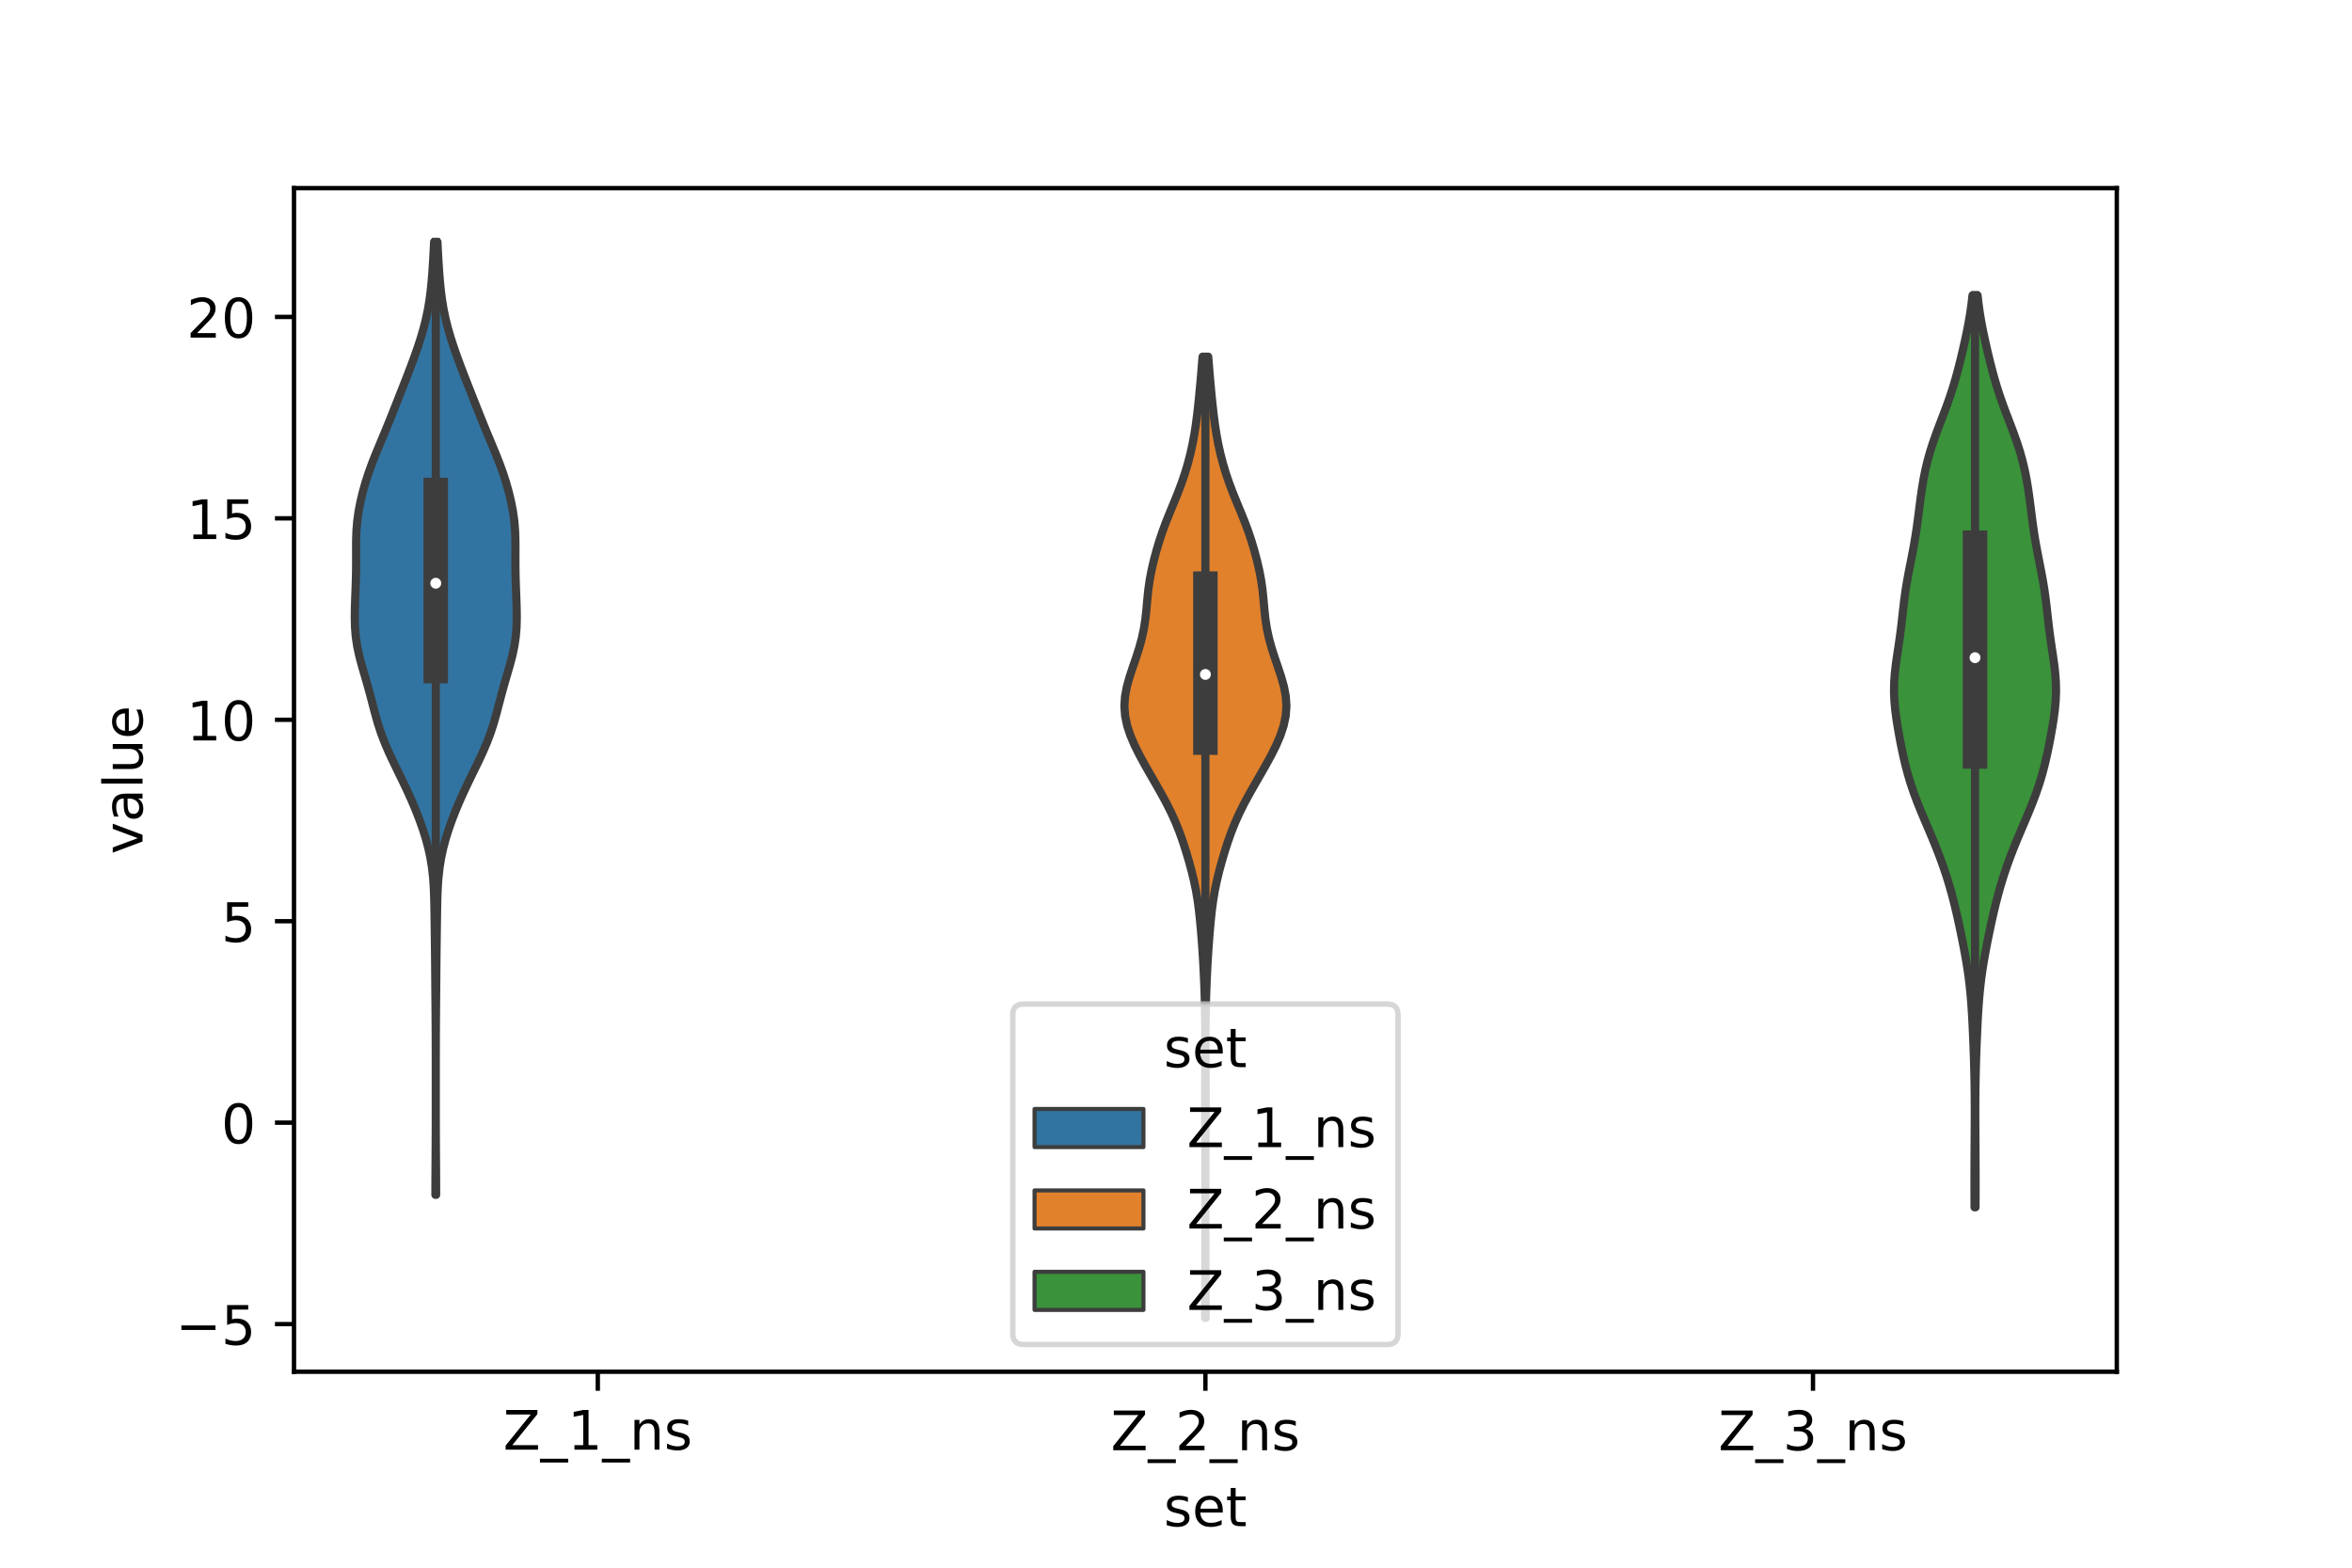 <?xml version="1.0" encoding="utf-8" standalone="no"?>
<!DOCTYPE svg PUBLIC "-//W3C//DTD SVG 1.1//EN"
  "http://www.w3.org/Graphics/SVG/1.1/DTD/svg11.dtd">
<!-- Created with matplotlib (https://matplotlib.org/) -->
<svg height="288pt" version="1.1" viewBox="0 0 432 288" width="432pt" xmlns="http://www.w3.org/2000/svg" xmlns:xlink="http://www.w3.org/1999/xlink">
 <defs>
  <style type="text/css">*{stroke-linecap:butt;stroke-linejoin:round;}</style>
 </defs>
 <g id="figure_1">
  <g id="patch_1">
   <path d="M 0 288 
L 432 288 
L 432 0 
L 0 0 
z
" style="fill:#ffffff;"/>
  </g>
  <g id="axes_1">
   <g id="patch_2">
    <path d="M 54 252 
L 388.8 252 
L 388.8 34.56 
L 54 34.56 
z
" style="fill:#ffffff;"/>
   </g>
   <g id="PolyCollection_1">
    <defs>
     <path d="M 80.108 -68.497 
L 79.972 -68.497 
L 79.975 -70.266 
L 79.984 -72.034 
L 79.996 -73.802 
L 80.009 -75.57 
L 80.02 -77.339 
L 80.028 -79.107 
L 80.034 -80.875 
L 80.037 -82.644 
L 80.039 -84.412 
L 80.039 -86.18 
L 80.04 -87.948 
L 80.04 -89.717 
L 80.039 -91.485 
L 80.038 -93.253 
L 80.035 -95.021 
L 80.031 -96.79 
L 80.024 -98.558 
L 80.013 -100.326 
L 80 -102.095 
L 79.985 -103.863 
L 79.97 -105.631 
L 79.954 -107.399 
L 79.94 -109.168 
L 79.925 -110.936 
L 79.907 -112.704 
L 79.886 -114.472 
L 79.863 -116.241 
L 79.839 -118.009 
L 79.815 -119.777 
L 79.786 -121.546 
L 79.743 -123.314 
L 79.669 -125.082 
L 79.543 -126.85 
L 79.345 -128.619 
L 79.06 -130.387 
L 78.681 -132.155 
L 78.21 -133.923 
L 77.654 -135.692 
L 77.024 -137.46 
L 76.331 -139.228 
L 75.582 -140.997 
L 74.782 -142.765 
L 73.943 -144.533 
L 73.08 -146.301 
L 72.219 -148.07 
L 71.393 -149.838 
L 70.635 -151.606 
L 69.967 -153.374 
L 69.391 -155.143 
L 68.89 -156.911 
L 68.428 -158.679 
L 67.965 -160.448 
L 67.477 -162.216 
L 66.963 -163.984 
L 66.449 -165.752 
L 65.981 -167.521 
L 65.603 -169.289 
L 65.343 -171.057 
L 65.202 -172.825 
L 65.16 -174.594 
L 65.184 -176.362 
L 65.243 -178.13 
L 65.311 -179.899 
L 65.37 -181.667 
L 65.405 -183.435 
L 65.414 -185.203 
L 65.406 -186.972 
L 65.413 -188.74 
L 65.471 -190.508 
L 65.616 -192.276 
L 65.861 -194.045 
L 66.202 -195.813 
L 66.626 -197.581 
L 67.123 -199.35 
L 67.693 -201.118 
L 68.334 -202.886 
L 69.034 -204.654 
L 69.769 -206.423 
L 70.51 -208.191 
L 71.237 -209.959 
L 71.948 -211.727 
L 72.648 -213.496 
L 73.346 -215.264 
L 74.044 -217.032 
L 74.737 -218.801 
L 75.415 -220.569 
L 76.07 -222.337 
L 76.693 -224.105 
L 77.27 -225.874 
L 77.789 -227.642 
L 78.236 -229.41 
L 78.605 -231.178 
L 78.897 -232.947 
L 79.123 -234.715 
L 79.296 -236.483 
L 79.433 -238.252 
L 79.546 -240.02 
L 79.645 -241.788 
L 79.732 -243.556 
L 80.348 -243.556 
L 80.348 -243.556 
L 80.435 -241.788 
L 80.534 -240.02 
L 80.647 -238.252 
L 80.784 -236.483 
L 80.957 -234.715 
L 81.183 -232.947 
L 81.475 -231.178 
L 81.844 -229.41 
L 82.291 -227.642 
L 82.81 -225.874 
L 83.387 -224.105 
L 84.01 -222.337 
L 84.665 -220.569 
L 85.343 -218.801 
L 86.036 -217.032 
L 86.734 -215.264 
L 87.432 -213.496 
L 88.132 -211.727 
L 88.843 -209.959 
L 89.57 -208.191 
L 90.311 -206.423 
L 91.046 -204.654 
L 91.746 -202.886 
L 92.387 -201.118 
L 92.957 -199.35 
L 93.454 -197.581 
L 93.878 -195.813 
L 94.219 -194.045 
L 94.464 -192.276 
L 94.609 -190.508 
L 94.667 -188.74 
L 94.674 -186.972 
L 94.666 -185.203 
L 94.675 -183.435 
L 94.71 -181.667 
L 94.769 -179.899 
L 94.837 -178.13 
L 94.896 -176.362 
L 94.92 -174.594 
L 94.878 -172.825 
L 94.737 -171.057 
L 94.477 -169.289 
L 94.099 -167.521 
L 93.631 -165.752 
L 93.117 -163.984 
L 92.603 -162.216 
L 92.115 -160.448 
L 91.652 -158.679 
L 91.19 -156.911 
L 90.689 -155.143 
L 90.113 -153.374 
L 89.445 -151.606 
L 88.687 -149.838 
L 87.861 -148.07 
L 87 -146.301 
L 86.137 -144.533 
L 85.298 -142.765 
L 84.498 -140.997 
L 83.749 -139.228 
L 83.056 -137.46 
L 82.426 -135.692 
L 81.87 -133.923 
L 81.399 -132.155 
L 81.02 -130.387 
L 80.735 -128.619 
L 80.537 -126.85 
L 80.411 -125.082 
L 80.337 -123.314 
L 80.294 -121.546 
L 80.265 -119.777 
L 80.241 -118.009 
L 80.217 -116.241 
L 80.194 -114.472 
L 80.173 -112.704 
L 80.155 -110.936 
L 80.14 -109.168 
L 80.126 -107.399 
L 80.11 -105.631 
L 80.095 -103.863 
L 80.08 -102.095 
L 80.067 -100.326 
L 80.056 -98.558 
L 80.049 -96.79 
L 80.045 -95.021 
L 80.042 -93.253 
L 80.041 -91.485 
L 80.04 -89.717 
L 80.04 -87.948 
L 80.041 -86.18 
L 80.041 -84.412 
L 80.043 -82.644 
L 80.046 -80.875 
L 80.052 -79.107 
L 80.06 -77.339 
L 80.071 -75.57 
L 80.084 -73.802 
L 80.096 -72.034 
L 80.105 -70.266 
L 80.108 -68.497 
z
" id="m9e824f1828" style="stroke:#3d3d3d;stroke-width:1.5;"/>
    </defs>
    <g clip-path="url(#p26259c4dcd)">
     <use style="fill:#3274a1;stroke:#3d3d3d;stroke-width:1.5;" x="0" xlink:href="#m9e824f1828" y="288"/>
    </g>
   </g>
   <g id="PolyCollection_2">
    <defs>
     <path d="M 221.457 -45.884 
L 221.343 -45.884 
L 221.346 -47.667 
L 221.355 -49.451 
L 221.366 -51.235 
L 221.378 -53.018 
L 221.387 -54.802 
L 221.393 -56.586 
L 221.397 -58.369 
L 221.399 -60.153 
L 221.399 -61.937 
L 221.4 -63.72 
L 221.4 -65.504 
L 221.4 -67.288 
L 221.4 -69.071 
L 221.399 -70.855 
L 221.398 -72.639 
L 221.395 -74.422 
L 221.39 -76.206 
L 221.382 -77.99 
L 221.372 -79.773 
L 221.36 -81.557 
L 221.35 -83.341 
L 221.344 -85.124 
L 221.344 -86.908 
L 221.35 -88.692 
L 221.36 -90.475 
L 221.372 -92.259 
L 221.381 -94.043 
L 221.385 -95.826 
L 221.383 -97.61 
L 221.373 -99.394 
L 221.353 -101.177 
L 221.32 -102.961 
L 221.275 -104.745 
L 221.215 -106.528 
L 221.143 -108.312 
L 221.058 -110.096 
L 220.958 -111.879 
L 220.843 -113.663 
L 220.713 -115.446 
L 220.568 -117.23 
L 220.404 -119.014 
L 220.212 -120.797 
L 219.974 -122.581 
L 219.676 -124.365 
L 219.309 -126.148 
L 218.878 -127.932 
L 218.395 -129.716 
L 217.868 -131.499 
L 217.297 -133.283 
L 216.666 -135.067 
L 215.957 -136.85 
L 215.154 -138.634 
L 214.262 -140.418 
L 213.296 -142.201 
L 212.283 -143.985 
L 211.253 -145.769 
L 210.237 -147.552 
L 209.267 -149.336 
L 208.381 -151.12 
L 207.621 -152.903 
L 207.031 -154.687 
L 206.654 -156.471 
L 206.52 -158.254 
L 206.633 -160.038 
L 206.967 -161.822 
L 207.463 -163.605 
L 208.052 -165.389 
L 208.662 -167.173 
L 209.235 -168.956 
L 209.725 -170.74 
L 210.107 -172.524 
L 210.38 -174.307 
L 210.571 -176.091 
L 210.73 -177.875 
L 210.914 -179.658 
L 211.167 -181.442 
L 211.505 -183.226 
L 211.919 -185.009 
L 212.394 -186.793 
L 212.925 -188.577 
L 213.52 -190.36 
L 214.183 -192.144 
L 214.902 -193.928 
L 215.642 -195.711 
L 216.366 -197.495 
L 217.039 -199.279 
L 217.644 -201.062 
L 218.178 -202.846 
L 218.64 -204.63 
L 219.035 -206.413 
L 219.367 -208.197 
L 219.643 -209.981 
L 219.877 -211.764 
L 220.079 -213.548 
L 220.261 -215.332 
L 220.429 -217.115 
L 220.587 -218.899 
L 220.737 -220.683 
L 220.88 -222.466 
L 221.92 -222.466 
L 221.92 -222.466 
L 222.063 -220.683 
L 222.213 -218.899 
L 222.371 -217.115 
L 222.539 -215.332 
L 222.721 -213.548 
L 222.923 -211.764 
L 223.157 -209.981 
L 223.433 -208.197 
L 223.765 -206.413 
L 224.16 -204.63 
L 224.622 -202.846 
L 225.156 -201.062 
L 225.761 -199.279 
L 226.434 -197.495 
L 227.158 -195.711 
L 227.898 -193.928 
L 228.617 -192.144 
L 229.28 -190.36 
L 229.875 -188.577 
L 230.406 -186.793 
L 230.881 -185.009 
L 231.295 -183.226 
L 231.633 -181.442 
L 231.886 -179.658 
L 232.07 -177.875 
L 232.229 -176.091 
L 232.42 -174.307 
L 232.693 -172.524 
L 233.075 -170.74 
L 233.565 -168.956 
L 234.138 -167.173 
L 234.748 -165.389 
L 235.337 -163.605 
L 235.833 -161.822 
L 236.167 -160.038 
L 236.28 -158.254 
L 236.146 -156.471 
L 235.769 -154.687 
L 235.179 -152.903 
L 234.419 -151.12 
L 233.533 -149.336 
L 232.563 -147.552 
L 231.547 -145.769 
L 230.517 -143.985 
L 229.504 -142.201 
L 228.538 -140.418 
L 227.646 -138.634 
L 226.843 -136.85 
L 226.134 -135.067 
L 225.503 -133.283 
L 224.932 -131.499 
L 224.405 -129.716 
L 223.922 -127.932 
L 223.491 -126.148 
L 223.124 -124.365 
L 222.826 -122.581 
L 222.588 -120.797 
L 222.396 -119.014 
L 222.232 -117.23 
L 222.087 -115.446 
L 221.957 -113.663 
L 221.842 -111.879 
L 221.742 -110.096 
L 221.657 -108.312 
L 221.585 -106.528 
L 221.525 -104.745 
L 221.48 -102.961 
L 221.447 -101.177 
L 221.427 -99.394 
L 221.417 -97.61 
L 221.415 -95.826 
L 221.419 -94.043 
L 221.428 -92.259 
L 221.44 -90.475 
L 221.45 -88.692 
L 221.456 -86.908 
L 221.456 -85.124 
L 221.45 -83.341 
L 221.44 -81.557 
L 221.428 -79.773 
L 221.418 -77.99 
L 221.41 -76.206 
L 221.405 -74.422 
L 221.402 -72.639 
L 221.401 -70.855 
L 221.4 -69.071 
L 221.4 -67.288 
L 221.4 -65.504 
L 221.4 -63.72 
L 221.4 -61.937 
L 221.401 -60.153 
L 221.403 -58.369 
L 221.407 -56.586 
L 221.413 -54.802 
L 221.422 -53.018 
L 221.434 -51.235 
L 221.445 -49.451 
L 221.454 -47.667 
L 221.457 -45.884 
z
" id="m73a58a6bbe" style="stroke:#3d3d3d;stroke-width:1.5;"/>
    </defs>
    <g clip-path="url(#p26259c4dcd)">
     <use style="fill:#e1812c;stroke:#3d3d3d;stroke-width:1.5;" x="0" xlink:href="#m73a58a6bbe" y="288"/>
    </g>
   </g>
   <g id="PolyCollection_3">
    <defs>
     <path d="M 362.85 -66.208 
L 362.67 -66.208 
L 362.663 -67.9 
L 362.659 -69.592 
L 362.658 -71.285 
L 362.661 -72.977 
L 362.668 -74.67 
L 362.676 -76.362 
L 362.687 -78.054 
L 362.697 -79.747 
L 362.706 -81.439 
L 362.711 -83.131 
L 362.71 -84.824 
L 362.702 -86.516 
L 362.684 -88.209 
L 362.656 -89.901 
L 362.618 -91.593 
L 362.569 -93.286 
L 362.512 -94.978 
L 362.447 -96.67 
L 362.375 -98.363 
L 362.294 -100.055 
L 362.202 -101.748 
L 362.092 -103.44 
L 361.956 -105.132 
L 361.789 -106.825 
L 361.584 -108.517 
L 361.34 -110.209 
L 361.061 -111.902 
L 360.753 -113.594 
L 360.425 -115.287 
L 360.079 -116.979 
L 359.718 -118.671 
L 359.338 -120.364 
L 358.931 -122.056 
L 358.491 -123.748 
L 358.012 -125.441 
L 357.49 -127.133 
L 356.922 -128.825 
L 356.309 -130.518 
L 355.654 -132.21 
L 354.964 -133.903 
L 354.25 -135.595 
L 353.529 -137.287 
L 352.818 -138.98 
L 352.138 -140.672 
L 351.506 -142.364 
L 350.933 -144.057 
L 350.424 -145.749 
L 349.977 -147.442 
L 349.58 -149.134 
L 349.223 -150.826 
L 348.895 -152.519 
L 348.593 -154.211 
L 348.323 -155.903 
L 348.1 -157.596 
L 347.946 -159.288 
L 347.88 -160.981 
L 347.911 -162.673 
L 348.035 -164.365 
L 348.233 -166.058 
L 348.476 -167.75 
L 348.731 -169.442 
L 348.974 -171.135 
L 349.191 -172.827 
L 349.386 -174.52 
L 349.574 -176.212 
L 349.776 -177.904 
L 350.011 -179.597 
L 350.287 -181.289 
L 350.6 -182.981 
L 350.933 -184.674 
L 351.265 -186.366 
L 351.578 -188.059 
L 351.86 -189.751 
L 352.109 -191.443 
L 352.334 -193.136 
L 352.547 -194.828 
L 352.766 -196.52 
L 353.008 -198.213 
L 353.289 -199.905 
L 353.624 -201.598 
L 354.024 -203.29 
L 354.495 -204.982 
L 355.035 -206.675 
L 355.634 -208.367 
L 356.271 -210.059 
L 356.92 -211.752 
L 357.555 -213.444 
L 358.154 -215.137 
L 358.706 -216.829 
L 359.208 -218.521 
L 359.667 -220.214 
L 360.094 -221.906 
L 360.498 -223.598 
L 360.882 -225.291 
L 361.243 -226.983 
L 361.572 -228.676 
L 361.861 -230.368 
L 362.103 -232.06 
L 362.296 -233.753 
L 363.224 -233.753 
L 363.224 -233.753 
L 363.417 -232.06 
L 363.659 -230.368 
L 363.948 -228.676 
L 364.277 -226.983 
L 364.638 -225.291 
L 365.022 -223.598 
L 365.426 -221.906 
L 365.853 -220.214 
L 366.312 -218.521 
L 366.814 -216.829 
L 367.366 -215.137 
L 367.965 -213.444 
L 368.6 -211.752 
L 369.249 -210.059 
L 369.886 -208.367 
L 370.485 -206.675 
L 371.025 -204.982 
L 371.496 -203.29 
L 371.896 -201.598 
L 372.231 -199.905 
L 372.512 -198.213 
L 372.754 -196.52 
L 372.973 -194.828 
L 373.186 -193.136 
L 373.411 -191.443 
L 373.66 -189.751 
L 373.942 -188.059 
L 374.255 -186.366 
L 374.587 -184.674 
L 374.92 -182.981 
L 375.233 -181.289 
L 375.509 -179.597 
L 375.744 -177.904 
L 375.946 -176.212 
L 376.134 -174.52 
L 376.329 -172.827 
L 376.546 -171.135 
L 376.789 -169.442 
L 377.044 -167.75 
L 377.287 -166.058 
L 377.485 -164.365 
L 377.609 -162.673 
L 377.64 -160.981 
L 377.574 -159.288 
L 377.42 -157.596 
L 377.197 -155.903 
L 376.927 -154.211 
L 376.625 -152.519 
L 376.297 -150.826 
L 375.94 -149.134 
L 375.543 -147.442 
L 375.096 -145.749 
L 374.587 -144.057 
L 374.014 -142.364 
L 373.382 -140.672 
L 372.702 -138.98 
L 371.991 -137.287 
L 371.27 -135.595 
L 370.556 -133.903 
L 369.866 -132.21 
L 369.211 -130.518 
L 368.598 -128.825 
L 368.03 -127.133 
L 367.508 -125.441 
L 367.029 -123.748 
L 366.589 -122.056 
L 366.182 -120.364 
L 365.802 -118.671 
L 365.441 -116.979 
L 365.095 -115.287 
L 364.767 -113.594 
L 364.459 -111.902 
L 364.18 -110.209 
L 363.936 -108.517 
L 363.731 -106.825 
L 363.564 -105.132 
L 363.428 -103.44 
L 363.318 -101.748 
L 363.226 -100.055 
L 363.145 -98.363 
L 363.073 -96.67 
L 363.008 -94.978 
L 362.951 -93.286 
L 362.902 -91.593 
L 362.864 -89.901 
L 362.836 -88.209 
L 362.818 -86.516 
L 362.81 -84.824 
L 362.809 -83.131 
L 362.814 -81.439 
L 362.823 -79.747 
L 362.833 -78.054 
L 362.844 -76.362 
L 362.852 -74.67 
L 362.859 -72.977 
L 362.862 -71.285 
L 362.861 -69.592 
L 362.857 -67.9 
L 362.85 -66.208 
z
" id="mb04db3069a" style="stroke:#3d3d3d;stroke-width:1.5;"/>
    </defs>
    <g clip-path="url(#p26259c4dcd)">
     <use style="fill:#3a923a;stroke:#3d3d3d;stroke-width:1.5;" x="0" xlink:href="#mb04db3069a" y="288"/>
    </g>
   </g>
   <g id="patch_3">
    <path clip-path="url(#p26259c4dcd)" d="M 109.8 206.243 
L 109.8 206.243 
L 109.8 206.243 
L 109.8 206.243 
z
" style="fill:#3274a1;stroke:#3d3d3d;stroke-linejoin:miter;stroke-width:0.75;"/>
   </g>
   <g id="patch_4">
    <path clip-path="url(#p26259c4dcd)" d="M 109.8 206.243 
L 109.8 206.243 
L 109.8 206.243 
L 109.8 206.243 
z
" style="fill:#e1812c;stroke:#3d3d3d;stroke-linejoin:miter;stroke-width:0.75;"/>
   </g>
   <g id="patch_5">
    <path clip-path="url(#p26259c4dcd)" d="M 109.8 206.243 
L 109.8 206.243 
L 109.8 206.243 
L 109.8 206.243 
z
" style="fill:#3a923a;stroke:#3d3d3d;stroke-linejoin:miter;stroke-width:0.75;"/>
   </g>
   <g id="matplotlib.axis_1">
    <g id="xtick_1">
     <g id="line2d_1">
      <defs>
       <path d="M 0 0 
L 0 3.5 
" id="mffaa8743f0" style="stroke:#000000;stroke-width:0.8;"/>
      </defs>
      <g>
       <use style="stroke:#000000;stroke-width:0.8;" x="109.8" xlink:href="#mffaa8743f0" y="252"/>
      </g>
     </g>
     <g id="text_1">
      <!-- Z_1_ns -->
      <g transform="translate(92.42 266.32)scale(0.1 -0.1)">
       <defs>
        <path d="M 5.609 72.906 
L 62.891 72.906 
L 62.891 65.375 
L 16.797 8.297 
L 64.016 8.297 
L 64.016 0 
L 4.5 0 
L 4.5 7.516 
L 50.594 64.594 
L 5.609 64.594 
z
" id="DejaVuSans-90"/>
        <path d="M 50.984 -16.609 
L 50.984 -23.578 
L -0.984 -23.578 
L -0.984 -16.609 
z
" id="DejaVuSans-95"/>
        <path d="M 12.406 8.297 
L 28.516 8.297 
L 28.516 63.922 
L 10.984 60.406 
L 10.984 69.391 
L 28.422 72.906 
L 38.281 72.906 
L 38.281 8.297 
L 54.391 8.297 
L 54.391 0 
L 12.406 0 
z
" id="DejaVuSans-49"/>
        <path d="M 54.891 33.016 
L 54.891 0 
L 45.906 0 
L 45.906 32.719 
Q 45.906 40.484 42.875 44.328 
Q 39.844 48.188 33.797 48.188 
Q 26.516 48.188 22.312 43.547 
Q 18.109 38.922 18.109 30.906 
L 18.109 0 
L 9.078 0 
L 9.078 54.688 
L 18.109 54.688 
L 18.109 46.188 
Q 21.344 51.125 25.703 53.562 
Q 30.078 56 35.797 56 
Q 45.219 56 50.047 50.172 
Q 54.891 44.344 54.891 33.016 
z
" id="DejaVuSans-110"/>
        <path d="M 44.281 53.078 
L 44.281 44.578 
Q 40.484 46.531 36.375 47.5 
Q 32.281 48.484 27.875 48.484 
Q 21.188 48.484 17.844 46.438 
Q 14.5 44.391 14.5 40.281 
Q 14.5 37.156 16.891 35.375 
Q 19.281 33.594 26.516 31.984 
L 29.594 31.297 
Q 39.156 29.25 43.188 25.516 
Q 47.219 21.781 47.219 15.094 
Q 47.219 7.469 41.188 3.016 
Q 35.156 -1.422 24.609 -1.422 
Q 20.219 -1.422 15.453 -0.562 
Q 10.688 0.297 5.422 2 
L 5.422 11.281 
Q 10.406 8.688 15.234 7.391 
Q 20.062 6.109 24.812 6.109 
Q 31.156 6.109 34.562 8.281 
Q 37.984 10.453 37.984 14.406 
Q 37.984 18.062 35.516 20.016 
Q 33.062 21.969 24.703 23.781 
L 21.578 24.516 
Q 13.234 26.266 9.516 29.906 
Q 5.812 33.547 5.812 39.891 
Q 5.812 47.609 11.281 51.797 
Q 16.75 56 26.812 56 
Q 31.781 56 36.172 55.266 
Q 40.578 54.547 44.281 53.078 
z
" id="DejaVuSans-115"/>
       </defs>
       <use xlink:href="#DejaVuSans-90"/>
       <use x="68.506" xlink:href="#DejaVuSans-95"/>
       <use x="118.506" xlink:href="#DejaVuSans-49"/>
       <use x="182.129" xlink:href="#DejaVuSans-95"/>
       <use x="232.129" xlink:href="#DejaVuSans-110"/>
       <use x="295.508" xlink:href="#DejaVuSans-115"/>
      </g>
     </g>
    </g>
    <g id="xtick_2">
     <g id="line2d_2">
      <g>
       <use style="stroke:#000000;stroke-width:0.8;" x="221.4" xlink:href="#mffaa8743f0" y="252"/>
      </g>
     </g>
     <g id="text_2">
      <!-- Z_2_ns -->
      <g transform="translate(204.02 266.422)scale(0.1 -0.1)">
       <defs>
        <path d="M 19.188 8.297 
L 53.609 8.297 
L 53.609 0 
L 7.328 0 
L 7.328 8.297 
Q 12.938 14.109 22.625 23.891 
Q 32.328 33.688 34.812 36.531 
Q 39.547 41.844 41.422 45.531 
Q 43.312 49.219 43.312 52.781 
Q 43.312 58.594 39.234 62.25 
Q 35.156 65.922 28.609 65.922 
Q 23.969 65.922 18.812 64.312 
Q 13.672 62.703 7.812 59.422 
L 7.812 69.391 
Q 13.766 71.781 18.938 73 
Q 24.125 74.219 28.422 74.219 
Q 39.75 74.219 46.484 68.547 
Q 53.219 62.891 53.219 53.422 
Q 53.219 48.922 51.531 44.891 
Q 49.859 40.875 45.406 35.406 
Q 44.188 33.984 37.641 27.219 
Q 31.109 20.453 19.188 8.297 
z
" id="DejaVuSans-50"/>
       </defs>
       <use xlink:href="#DejaVuSans-90"/>
       <use x="68.506" xlink:href="#DejaVuSans-95"/>
       <use x="118.506" xlink:href="#DejaVuSans-50"/>
       <use x="182.129" xlink:href="#DejaVuSans-95"/>
       <use x="232.129" xlink:href="#DejaVuSans-110"/>
       <use x="295.508" xlink:href="#DejaVuSans-115"/>
      </g>
     </g>
    </g>
    <g id="xtick_3">
     <g id="line2d_3">
      <g>
       <use style="stroke:#000000;stroke-width:0.8;" x="333" xlink:href="#mffaa8743f0" y="252"/>
      </g>
     </g>
     <g id="text_3">
      <!-- Z_3_ns -->
      <g transform="translate(315.62 266.422)scale(0.1 -0.1)">
       <defs>
        <path d="M 40.578 39.312 
Q 47.656 37.797 51.625 33 
Q 55.609 28.219 55.609 21.188 
Q 55.609 10.406 48.188 4.484 
Q 40.766 -1.422 27.094 -1.422 
Q 22.516 -1.422 17.656 -0.516 
Q 12.797 0.391 7.625 2.203 
L 7.625 11.719 
Q 11.719 9.328 16.594 8.109 
Q 21.484 6.891 26.812 6.891 
Q 36.078 6.891 40.938 10.547 
Q 45.797 14.203 45.797 21.188 
Q 45.797 27.641 41.281 31.266 
Q 36.766 34.906 28.719 34.906 
L 20.219 34.906 
L 20.219 43.016 
L 29.109 43.016 
Q 36.375 43.016 40.234 45.922 
Q 44.094 48.828 44.094 54.297 
Q 44.094 59.906 40.109 62.906 
Q 36.141 65.922 28.719 65.922 
Q 24.656 65.922 20.016 65.031 
Q 15.375 64.156 9.812 62.312 
L 9.812 71.094 
Q 15.438 72.656 20.344 73.438 
Q 25.25 74.219 29.594 74.219 
Q 40.828 74.219 47.359 69.109 
Q 53.906 64.016 53.906 55.328 
Q 53.906 49.266 50.438 45.094 
Q 46.969 40.922 40.578 39.312 
z
" id="DejaVuSans-51"/>
       </defs>
       <use xlink:href="#DejaVuSans-90"/>
       <use x="68.506" xlink:href="#DejaVuSans-95"/>
       <use x="118.506" xlink:href="#DejaVuSans-51"/>
       <use x="182.129" xlink:href="#DejaVuSans-95"/>
       <use x="232.129" xlink:href="#DejaVuSans-110"/>
       <use x="295.508" xlink:href="#DejaVuSans-115"/>
      </g>
     </g>
    </g>
    <g id="text_4">
     <!-- set -->
     <g transform="translate(213.759 280.378)scale(0.1 -0.1)">
      <defs>
       <path d="M 56.203 29.594 
L 56.203 25.203 
L 14.891 25.203 
Q 15.484 15.922 20.484 11.062 
Q 25.484 6.203 34.422 6.203 
Q 39.594 6.203 44.453 7.469 
Q 49.312 8.734 54.109 11.281 
L 54.109 2.781 
Q 49.266 0.734 44.188 -0.344 
Q 39.109 -1.422 33.891 -1.422 
Q 20.797 -1.422 13.156 6.188 
Q 5.516 13.812 5.516 26.812 
Q 5.516 40.234 12.766 48.109 
Q 20.016 56 32.328 56 
Q 43.359 56 49.781 48.891 
Q 56.203 41.797 56.203 29.594 
z
M 47.219 32.234 
Q 47.125 39.594 43.094 43.984 
Q 39.062 48.391 32.422 48.391 
Q 24.906 48.391 20.391 44.141 
Q 15.875 39.891 15.188 32.172 
z
" id="DejaVuSans-101"/>
       <path d="M 18.312 70.219 
L 18.312 54.688 
L 36.812 54.688 
L 36.812 47.703 
L 18.312 47.703 
L 18.312 18.016 
Q 18.312 11.328 20.141 9.422 
Q 21.969 7.516 27.594 7.516 
L 36.812 7.516 
L 36.812 0 
L 27.594 0 
Q 17.188 0 13.234 3.875 
Q 9.281 7.766 9.281 18.016 
L 9.281 47.703 
L 2.688 47.703 
L 2.688 54.688 
L 9.281 54.688 
L 9.281 70.219 
z
" id="DejaVuSans-116"/>
      </defs>
      <use xlink:href="#DejaVuSans-115"/>
      <use x="52.1" xlink:href="#DejaVuSans-101"/>
      <use x="113.623" xlink:href="#DejaVuSans-116"/>
     </g>
    </g>
   </g>
   <g id="matplotlib.axis_2">
    <g id="ytick_1">
     <g id="line2d_4">
      <defs>
       <path d="M 0 0 
L -3.5 0 
" id="m9a7f66d73e" style="stroke:#000000;stroke-width:0.8;"/>
      </defs>
      <g>
       <use style="stroke:#000000;stroke-width:0.8;" x="54" xlink:href="#m9a7f66d73e" y="243.248"/>
      </g>
     </g>
     <g id="text_5">
      <!-- −5 -->
      <g transform="translate(32.258 247.047)scale(0.1 -0.1)">
       <defs>
        <path d="M 10.594 35.5 
L 73.188 35.5 
L 73.188 27.203 
L 10.594 27.203 
z
" id="DejaVuSans-8722"/>
        <path d="M 10.797 72.906 
L 49.516 72.906 
L 49.516 64.594 
L 19.828 64.594 
L 19.828 46.734 
Q 21.969 47.469 24.109 47.828 
Q 26.266 48.188 28.422 48.188 
Q 40.625 48.188 47.75 41.5 
Q 54.891 34.812 54.891 23.391 
Q 54.891 11.625 47.562 5.094 
Q 40.234 -1.422 26.906 -1.422 
Q 22.312 -1.422 17.547 -0.641 
Q 12.797 0.141 7.719 1.703 
L 7.719 11.625 
Q 12.109 9.234 16.797 8.062 
Q 21.484 6.891 26.703 6.891 
Q 35.156 6.891 40.078 11.328 
Q 45.016 15.766 45.016 23.391 
Q 45.016 31 40.078 35.438 
Q 35.156 39.891 26.703 39.891 
Q 22.75 39.891 18.812 39.016 
Q 14.891 38.141 10.797 36.281 
z
" id="DejaVuSans-53"/>
       </defs>
       <use xlink:href="#DejaVuSans-8722"/>
       <use x="83.789" xlink:href="#DejaVuSans-53"/>
      </g>
     </g>
    </g>
    <g id="ytick_2">
     <g id="line2d_5">
      <g>
       <use style="stroke:#000000;stroke-width:0.8;" x="54" xlink:href="#m9a7f66d73e" y="206.243"/>
      </g>
     </g>
     <g id="text_6">
      <!-- 0 -->
      <g transform="translate(40.638 210.042)scale(0.1 -0.1)">
       <defs>
        <path d="M 31.781 66.406 
Q 24.172 66.406 20.328 58.906 
Q 16.5 51.422 16.5 36.375 
Q 16.5 21.391 20.328 13.891 
Q 24.172 6.391 31.781 6.391 
Q 39.453 6.391 43.281 13.891 
Q 47.125 21.391 47.125 36.375 
Q 47.125 51.422 43.281 58.906 
Q 39.453 66.406 31.781 66.406 
z
M 31.781 74.219 
Q 44.047 74.219 50.516 64.516 
Q 56.984 54.828 56.984 36.375 
Q 56.984 17.969 50.516 8.266 
Q 44.047 -1.422 31.781 -1.422 
Q 19.531 -1.422 13.062 8.266 
Q 6.594 17.969 6.594 36.375 
Q 6.594 54.828 13.062 64.516 
Q 19.531 74.219 31.781 74.219 
z
" id="DejaVuSans-48"/>
       </defs>
       <use xlink:href="#DejaVuSans-48"/>
      </g>
     </g>
    </g>
    <g id="ytick_3">
     <g id="line2d_6">
      <g>
       <use style="stroke:#000000;stroke-width:0.8;" x="54" xlink:href="#m9a7f66d73e" y="169.237"/>
      </g>
     </g>
     <g id="text_7">
      <!-- 5 -->
      <g transform="translate(40.638 173.037)scale(0.1 -0.1)">
       <use xlink:href="#DejaVuSans-53"/>
      </g>
     </g>
    </g>
    <g id="ytick_4">
     <g id="line2d_7">
      <g>
       <use style="stroke:#000000;stroke-width:0.8;" x="54" xlink:href="#m9a7f66d73e" y="132.232"/>
      </g>
     </g>
     <g id="text_8">
      <!-- 10 -->
      <g transform="translate(34.275 136.031)scale(0.1 -0.1)">
       <use xlink:href="#DejaVuSans-49"/>
       <use x="63.623" xlink:href="#DejaVuSans-48"/>
      </g>
     </g>
    </g>
    <g id="ytick_5">
     <g id="line2d_8">
      <g>
       <use style="stroke:#000000;stroke-width:0.8;" x="54" xlink:href="#m9a7f66d73e" y="95.227"/>
      </g>
     </g>
     <g id="text_9">
      <!-- 15 -->
      <g transform="translate(34.275 99.026)scale(0.1 -0.1)">
       <use xlink:href="#DejaVuSans-49"/>
       <use x="63.623" xlink:href="#DejaVuSans-53"/>
      </g>
     </g>
    </g>
    <g id="ytick_6">
     <g id="line2d_9">
      <g>
       <use style="stroke:#000000;stroke-width:0.8;" x="54" xlink:href="#m9a7f66d73e" y="58.221"/>
      </g>
     </g>
     <g id="text_10">
      <!-- 20 -->
      <g transform="translate(34.275 62.021)scale(0.1 -0.1)">
       <use xlink:href="#DejaVuSans-50"/>
       <use x="63.623" xlink:href="#DejaVuSans-48"/>
      </g>
     </g>
    </g>
    <g id="text_11">
     <!-- value -->
     <g transform="translate(26.178 156.938)rotate(-90)scale(0.1 -0.1)">
      <defs>
       <path d="M 2.984 54.688 
L 12.5 54.688 
L 29.594 8.797 
L 46.688 54.688 
L 56.203 54.688 
L 35.688 0 
L 23.484 0 
z
" id="DejaVuSans-118"/>
       <path d="M 34.281 27.484 
Q 23.391 27.484 19.188 25 
Q 14.984 22.516 14.984 16.5 
Q 14.984 11.719 18.141 8.906 
Q 21.297 6.109 26.703 6.109 
Q 34.188 6.109 38.703 11.406 
Q 43.219 16.703 43.219 25.484 
L 43.219 27.484 
z
M 52.203 31.203 
L 52.203 0 
L 43.219 0 
L 43.219 8.297 
Q 40.141 3.328 35.547 0.953 
Q 30.953 -1.422 24.312 -1.422 
Q 15.922 -1.422 10.953 3.297 
Q 6 8.016 6 15.922 
Q 6 25.141 12.172 29.828 
Q 18.359 34.516 30.609 34.516 
L 43.219 34.516 
L 43.219 35.406 
Q 43.219 41.609 39.141 45 
Q 35.062 48.391 27.688 48.391 
Q 23 48.391 18.547 47.266 
Q 14.109 46.141 10.016 43.891 
L 10.016 52.203 
Q 14.938 54.109 19.578 55.047 
Q 24.219 56 28.609 56 
Q 40.484 56 46.344 49.844 
Q 52.203 43.703 52.203 31.203 
z
" id="DejaVuSans-97"/>
       <path d="M 9.422 75.984 
L 18.406 75.984 
L 18.406 0 
L 9.422 0 
z
" id="DejaVuSans-108"/>
       <path d="M 8.5 21.578 
L 8.5 54.688 
L 17.484 54.688 
L 17.484 21.922 
Q 17.484 14.156 20.5 10.266 
Q 23.531 6.391 29.594 6.391 
Q 36.859 6.391 41.078 11.031 
Q 45.312 15.672 45.312 23.688 
L 45.312 54.688 
L 54.297 54.688 
L 54.297 0 
L 45.312 0 
L 45.312 8.406 
Q 42.047 3.422 37.719 1 
Q 33.406 -1.422 27.688 -1.422 
Q 18.266 -1.422 13.375 4.438 
Q 8.5 10.297 8.5 21.578 
z
M 31.109 56 
z
" id="DejaVuSans-117"/>
      </defs>
      <use xlink:href="#DejaVuSans-118"/>
      <use x="59.18" xlink:href="#DejaVuSans-97"/>
      <use x="120.459" xlink:href="#DejaVuSans-108"/>
      <use x="148.242" xlink:href="#DejaVuSans-117"/>
      <use x="211.621" xlink:href="#DejaVuSans-101"/>
     </g>
    </g>
   </g>
   <g id="line2d_10">
    <path clip-path="url(#p26259c4dcd)" d="M 80.04 170.076 
L 80.04 44.444 
" style="fill:none;stroke:#3d3d3d;stroke-linecap:square;stroke-width:1.5;"/>
   </g>
   <g id="line2d_11">
    <path clip-path="url(#p26259c4dcd)" d="M 80.04 123.287 
L 80.04 90.005 
" style="fill:none;stroke:#3d3d3d;stroke-linecap:square;stroke-width:4.5;"/>
   </g>
   <g id="line2d_12">
    <path clip-path="url(#p26259c4dcd)" d="M 221.4 179.536 
L 221.4 65.534 
" style="fill:none;stroke:#3d3d3d;stroke-linecap:square;stroke-width:1.5;"/>
   </g>
   <g id="line2d_13">
    <path clip-path="url(#p26259c4dcd)" d="M 221.4 136.423 
L 221.4 107.216 
" style="fill:none;stroke:#3d3d3d;stroke-linecap:square;stroke-width:4.5;"/>
   </g>
   <g id="line2d_14">
    <path clip-path="url(#p26259c4dcd)" d="M 362.76 192.233 
L 362.76 54.247 
" style="fill:none;stroke:#3d3d3d;stroke-linecap:square;stroke-width:1.5;"/>
   </g>
   <g id="line2d_15">
    <path clip-path="url(#p26259c4dcd)" d="M 362.76 138.976 
L 362.76 99.696 
" style="fill:none;stroke:#3d3d3d;stroke-linecap:square;stroke-width:4.5;"/>
   </g>
   <g id="patch_6">
    <path d="M 54 252 
L 54 34.56 
" style="fill:none;stroke:#000000;stroke-linecap:square;stroke-linejoin:miter;stroke-width:0.8;"/>
   </g>
   <g id="patch_7">
    <path d="M 388.8 252 
L 388.8 34.56 
" style="fill:none;stroke:#000000;stroke-linecap:square;stroke-linejoin:miter;stroke-width:0.8;"/>
   </g>
   <g id="patch_8">
    <path d="M 54 252 
L 388.8 252 
" style="fill:none;stroke:#000000;stroke-linecap:square;stroke-linejoin:miter;stroke-width:0.8;"/>
   </g>
   <g id="patch_9">
    <path d="M 54 34.56 
L 388.8 34.56 
" style="fill:none;stroke:#000000;stroke-linecap:square;stroke-linejoin:miter;stroke-width:0.8;"/>
   </g>
   <g id="PathCollection_1">
    <defs>
     <path d="M 0 1.5 
C 0.398 1.5 0.779 1.342 1.061 1.061 
C 1.342 0.779 1.5 0.398 1.5 0 
C 1.5 -0.398 1.342 -0.779 1.061 -1.061 
C 0.779 -1.342 0.398 -1.5 0 -1.5 
C -0.398 -1.5 -0.779 -1.342 -1.061 -1.061 
C -1.342 -0.779 -1.5 -0.398 -1.5 0 
C -1.5 0.398 -1.342 0.779 -1.061 1.061 
C -0.779 1.342 -0.398 1.5 0 1.5 
z
" id="mf9e9614249" style="stroke:#3d3d3d;"/>
    </defs>
    <g clip-path="url(#p26259c4dcd)">
     <use style="fill:#ffffff;stroke:#3d3d3d;" x="80.04" xlink:href="#mf9e9614249" y="107.147"/>
    </g>
   </g>
   <g id="PathCollection_2">
    <g clip-path="url(#p26259c4dcd)">
     <use style="fill:#ffffff;stroke:#3d3d3d;" x="221.4" xlink:href="#mf9e9614249" y="123.899"/>
    </g>
   </g>
   <g id="PathCollection_3">
    <g clip-path="url(#p26259c4dcd)">
     <use style="fill:#ffffff;stroke:#3d3d3d;" x="362.76" xlink:href="#mf9e9614249" y="120.822"/>
    </g>
   </g>
   <g id="legend_1">
    <g id="patch_10">
     <path d="M 188.02 247 
L 254.78 247 
Q 256.78 247 256.78 245 
L 256.78 186.453 
Q 256.78 184.453 254.78 184.453 
L 188.02 184.453 
Q 186.02 184.453 186.02 186.453 
L 186.02 245 
Q 186.02 247 188.02 247 
z
" style="fill:#ffffff;opacity:0.8;stroke:#cccccc;stroke-linejoin:miter;"/>
    </g>
    <g id="text_12">
     <!-- set -->
     <g transform="translate(213.759 196.052)scale(0.1 -0.1)">
      <use xlink:href="#DejaVuSans-115"/>
      <use x="52.1" xlink:href="#DejaVuSans-101"/>
      <use x="113.623" xlink:href="#DejaVuSans-116"/>
     </g>
    </g>
    <g id="patch_11">
     <path d="M 190.02 210.73 
L 210.02 210.73 
L 210.02 203.73 
L 190.02 203.73 
z
" style="fill:#3274a1;stroke:#3d3d3d;stroke-linejoin:miter;stroke-width:0.75;"/>
    </g>
    <g id="text_13">
     <!-- Z_1_ns -->
     <g transform="translate(218.02 210.73)scale(0.1 -0.1)">
      <use xlink:href="#DejaVuSans-90"/>
      <use x="68.506" xlink:href="#DejaVuSans-95"/>
      <use x="118.506" xlink:href="#DejaVuSans-49"/>
      <use x="182.129" xlink:href="#DejaVuSans-95"/>
      <use x="232.129" xlink:href="#DejaVuSans-110"/>
      <use x="295.508" xlink:href="#DejaVuSans-115"/>
     </g>
    </g>
    <g id="patch_12">
     <path d="M 190.02 225.686 
L 210.02 225.686 
L 210.02 218.686 
L 190.02 218.686 
z
" style="fill:#e1812c;stroke:#3d3d3d;stroke-linejoin:miter;stroke-width:0.75;"/>
    </g>
    <g id="text_14">
     <!-- Z_2_ns -->
     <g transform="translate(218.02 225.686)scale(0.1 -0.1)">
      <use xlink:href="#DejaVuSans-90"/>
      <use x="68.506" xlink:href="#DejaVuSans-95"/>
      <use x="118.506" xlink:href="#DejaVuSans-50"/>
      <use x="182.129" xlink:href="#DejaVuSans-95"/>
      <use x="232.129" xlink:href="#DejaVuSans-110"/>
      <use x="295.508" xlink:href="#DejaVuSans-115"/>
     </g>
    </g>
    <g id="patch_13">
     <path d="M 190.02 240.642 
L 210.02 240.642 
L 210.02 233.642 
L 190.02 233.642 
z
" style="fill:#3a923a;stroke:#3d3d3d;stroke-linejoin:miter;stroke-width:0.75;"/>
    </g>
    <g id="text_15">
     <!-- Z_3_ns -->
     <g transform="translate(218.02 240.642)scale(0.1 -0.1)">
      <use xlink:href="#DejaVuSans-90"/>
      <use x="68.506" xlink:href="#DejaVuSans-95"/>
      <use x="118.506" xlink:href="#DejaVuSans-51"/>
      <use x="182.129" xlink:href="#DejaVuSans-95"/>
      <use x="232.129" xlink:href="#DejaVuSans-110"/>
      <use x="295.508" xlink:href="#DejaVuSans-115"/>
     </g>
    </g>
   </g>
  </g>
 </g>
 <defs>
  <clipPath id="p26259c4dcd">
   <rect height="217.44" width="334.8" x="54" y="34.56"/>
  </clipPath>
 </defs>
</svg>

